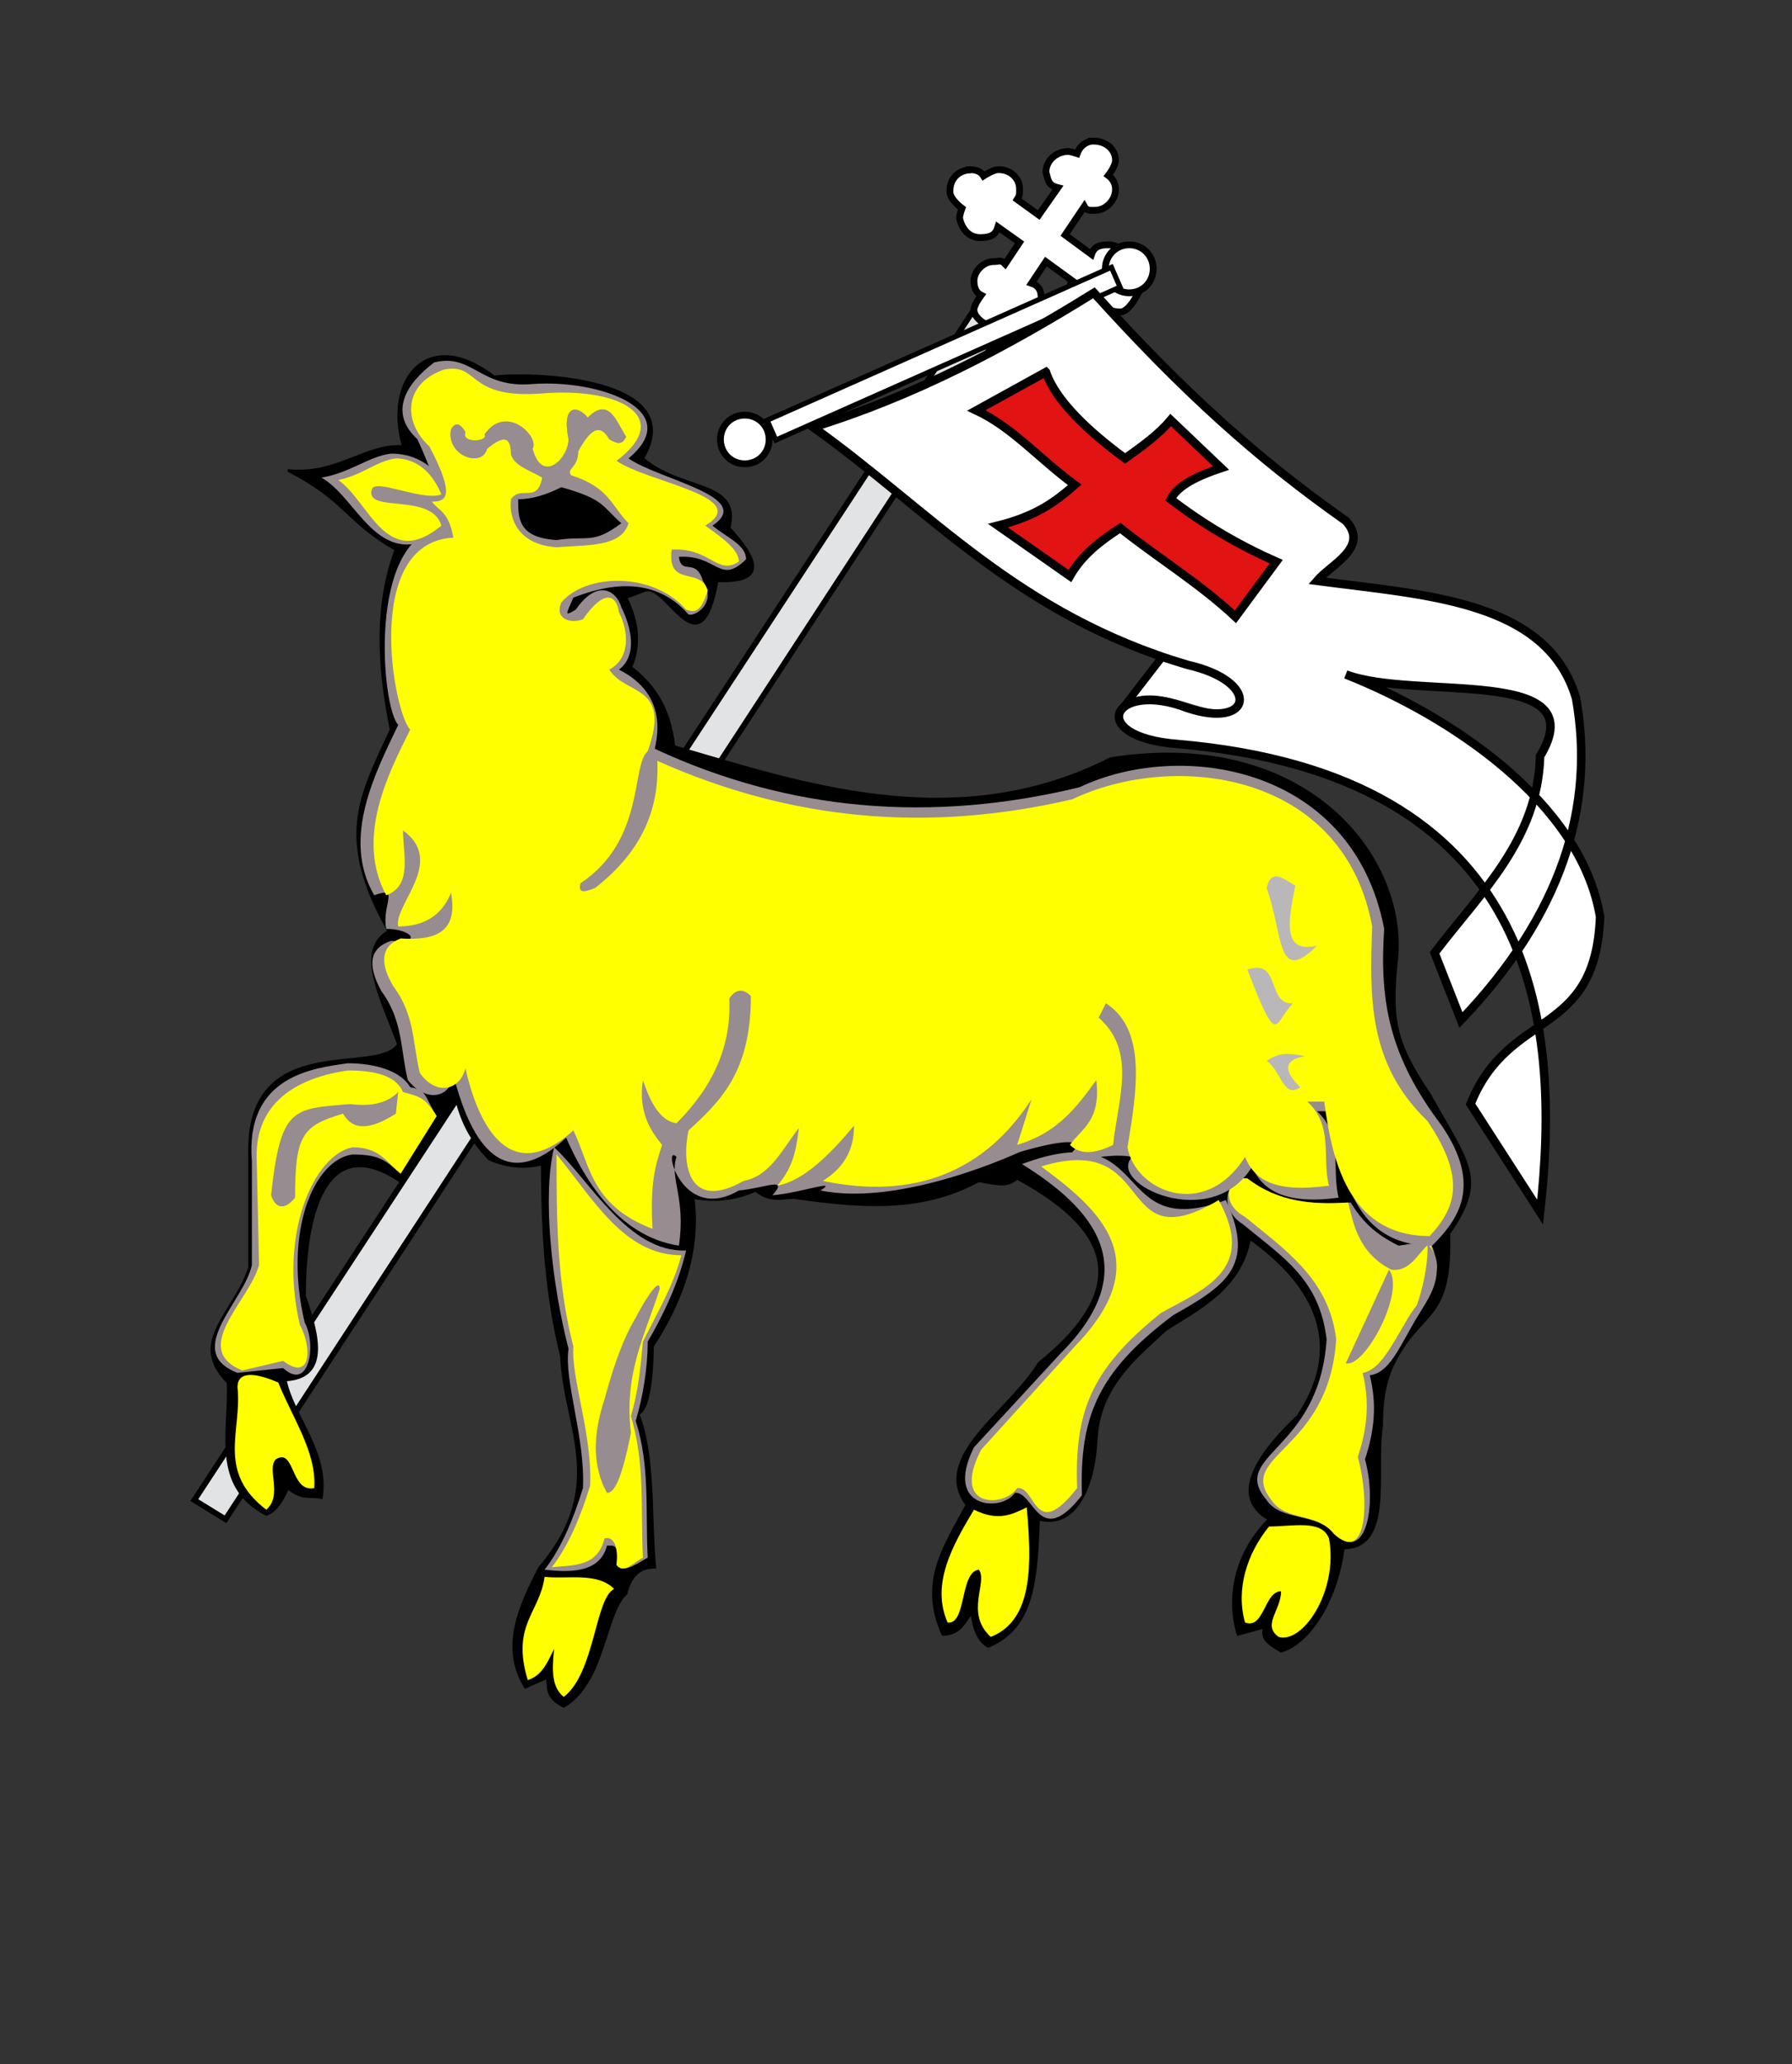 <?xml version="1.0" encoding="UTF-8" standalone="no"?>
<svg xmlns:dc="http://purl.org/dc/elements/1.1/" xmlns:cc="http://creativecommons.org/ns#" xmlns:rdf="http://www.w3.org/1999/02/22-rdf-syntax-ns#" xmlns:svg="http://www.w3.org/2000/svg" xmlns="http://www.w3.org/2000/svg" width="747" height="860" version="1.1">
  <rect width="100%" height="100%" fill="#333333" stroke="none"/>
<g style="fill:#ffff00;fill-opacity:1;fill-rule:evenodd;stroke:#000000;stroke-width:3;stroke-linecap:butt;stroke-linejoin:miter;stroke-miterlimit:4;stroke-opacity:1;stroke-dasharray:none" id="body">
      <path fill="#e2e3e4" stroke="inherit" stroke-width="2.347" d="M 81,625 406,129 418,137 94,633 z"/>
      <path fill="#000000" fill-rule="evenodd" stroke="inherit" stroke-width="1px" d="m 281,311 c -2,-17 -9,-26 -18,-33 4,-9 3,-19 -2,-29 l 8,-3 c 9,-3 23,35 30,-4 22,1 16,-10 5,-22 5,-20 -20,-15 -36,-29 20,-34 -47,-36 -62,-34 -27,-21 -46,0 -38,29 -16,-1 -27,12 -48,10 25,13 24,21 45,33 -8,21 -8,46 -2,75 -13,28 -23,45 -1,84 -14,8 -3,28 4,47 -8,14 -64,-7 -62,47 l 0,46 c -6,19 -26,31 -9,48 1,20 -7,43 16,55 3,-1 6,-4 9,-11 6,5 9,3 14,4 3,-19 -12,-34 -15,-49 18,-1 14,-18 8,-35 0,-37 10,-69 41,-47 l 22,-36 c 2,9 6,18 14,26 7,3 14,4 22,2 0,31 2,56 8,80 1,29 20,54 -9,88 -9,17 -16,34 -6,50 l 9,-4 c 1,4 -1,8 7,12 17,-10 17,-39 26,-47 2,-8 6,-11 12,-11 -2,-21 0,-46 -7,-64 4,-1 6,-14 6,-28 11,-17 20,-38 17,-62 5,1 15,2 26,-3 6,5 11,3 16,3 28,4 53,6 77,-7 10,2 12,2 16,-1 37,20 50,44 9,77 -12,20 -45,39 -30,59 -9,17 -20,32 -10,54 7,0 9,-5 12,-9 1,7 3,12 7,14 19,-8 20,-28 21,-53 15,4 23,-13 24,-33 1,-22 16,-34 29,-46 14,-9 31,-17 35,-38 18,13 44,38 20,74 -18,17 -28,34 -12,43 -13,13 -18,31 -13,48 l 11,-3 c -1,4 0,6 7,10 11,-3 23,-20 26,-43 21,0 13,-32 16,-51 0,-18 4,-25 9,-33 10,-15 20,-14 19,-47 16,-23 8,-29 -8,-58 -15,-22 -16,-32 -14,-54 6,-43 -36,-99 -119,-86 -65,33 -130,10 -182,-5 z"/>
      <path fill="#978c8f" fill-rule="evenodd" stroke="none" d="m 243,620 c -4,13 -9,25 -16,34 9,1 23,2 26,-10 3,0 5,-1 4,8 3,4 9,-1 13,-3 -1,-20 1,-38 -5,-57 3,-10 5,-22 5,-33 7,-12 13,-25 16,-38 -24,1 -40,-29 -55,-43 -5,20 -1,57 6,84 -2,13 7,37 6,58 z"/>
      <path fill-rule="evenodd" stroke="none" d="m 246,619 c -4,13 -9,25 -16,34 9,-1 19,0 22,-12 3,-1 6,2 5,11 3,4 7,-1 11,-3 -1,-20 1,-39 -5,-59 3,-10 4,-20 5,-31 6,-12 13,-24 16,-36 -24,0 -37,-24 -52,-42 0,26 0,53 7,80 -1,13 8,37 7,58 z"/>
      <path fill="#978c8f" fill-rule="evenodd" stroke="none" d="m 275,537 c 0,-6 -8,8 -10,12 -6,10 -10,23 -13,34 -5,15 -5,28 1,39 3,0 6,-5 10,-25 -3,-25 6,-41 12,-60 z"/>
      <path fill="#978c8f" fill-rule="evenodd" stroke="none" d="m 182,465 c -5,-8 -4,-11 -11,-12 -4,-7 -15,-10 -26,-10 -14,2 -43,5 -40,41 l 0,43 c -3,15 -29,36 -6,45 l 19,-2 c 11,10 14,-10 9,-19 -9,-38 4,-68 20,-70 12,0 14,3 20,8 l 15,-24 z"/>
      <path fill-rule="evenodd" stroke="none" d="m 182,465 c -5,-8 -7,-8 -14,-10 -3,-7 -12,-9 -23,-9 -14,2 -39,9 -38,37 l 1,44 c -4,15 -29,35 -7,44 l 17,-4 c 12,9 12,-6 7,-15 -9,-38 6,-71 22,-74 11,0 14,6 20,11 l 15,-24 z"/>
      <path fill="#978c8f" fill-rule="evenodd" stroke="none" d="m 166,455 c -5,5 -12,6 -20,5 -24,2 -29,1 -33,38 2,6 6,6 10,1 0,-26 3,-30 20,-35 4,7 11,7 22,0 l 1,-9 z"/>
      <path fill="#978c8f" fill-rule="evenodd" stroke="none" d="m 426,485 c 29,18 52,43 16,79 l -36,39 c -13,26 12,27 17,19 8,-1 10,24 28,1 -1,-32 6,-51 38,-75 21,-12 35,-20 22,-48 -49,18 -29,-36 -85,-15 z"/>
      <path fill-rule="evenodd" stroke="none" d="m 434,486 c 26,19 48,40 14,75 l -39,43 c -13,25 10,24 15,16 8,-1 7,23 25,0 -1,-31 5,-49 35,-73 18,-10 40,-18 24,-47 -44,26 -25,-29 -74,-14 z"/>
      <path fill="#978c8f" fill-rule="evenodd" stroke="none" d="m 520,491 c -8,-1 -13,12 -2,19 17,14 32,23 35,48 -3,47 -41,48 -25,67 6,9 21,5 28,14 14,13 18,-13 13,-31 4,-12 5,-23 2,-35 8,-1 12,-11 19,-23 6,-10 13,-18 6,-33 l -13,2 c -10,-5 -15,-10 -20,-18 -15,1 -30,0 -43,-10 z"/>
      <path fill-rule="evenodd" stroke="none" d="m 520,491 c -8,-1 -12,10 -1,16 17,14 35,26 38,51 -3,47 -42,48 -27,67 6,9 19,5 26,14 14,13 15,-14 10,-32 4,-12 5,-23 2,-35 7,-1 12,-11 19,-23 6,-10 16,-16 9,-31 -5,4 -8,12 -16,11 -14,-7 -16,-20 -18,-28 -15,1 -29,0 -42,-10 z"/>
      <path fill="#978c8f" fill-rule="evenodd" stroke="none" d="m 579,529 -18,39 c 8,2 25,-30 18,-39 z"/>
      <path fill="#978c8f" fill-rule="evenodd" stroke="none" d="m 595,518 c 1,13 -7,46 -26,54 9,1 11,-10 19,-24 6,-10 17,-18 7,-30 z"/>
      <path fill="none" stroke="inherit" stroke-width="1px" d="m 140,200 c 0,0 0,0 0,0 z"/>
      <path fill="#978c8f" fill-rule="evenodd" stroke="none" d="m 134,199 c 12,-2 20,-9 29,-10 8,0 18,3 25,17 -2,7 -6,-1 -1,14 -29,21 -37,-12 -53,-21 z"/>
      <path fill="#978c8f" fill-rule="evenodd" stroke="none" d="m 163,392 c 14,1 8,-5 -2,-5 -2,-10 6,-18 -5,-14 -14,-24 1,-52 10,-71 -7,-7 -13,-78 18,-82 -1,-12 -5,-11 -8,-16 5,0 8,1 -2,-21 -12,-11 -5,-23 7,-32 16,-4 19,11 41,9 28,-2 64,11 40,31 13,9 53,16 35,28 6,5 14,8 14,14 -11,11 -12,-2 -28,-1 1,8 7,0 10,10 6,9 -3,15 -6,14 -15,-17 -35,-12 -48,-7 -3,7 -4,8 1,5 9,-13 17,-8 19,-1 4,8 7,20 -1,26 22,11 15,31 15,33 56,26 115,31 177,16 42,-20 114,-9 127,59 -2,30 2,53 24,82 17,25 7,39 -4,50 -35,0 -38,-34 -42,-56 l -6,0 c 11,10 6,24 9,36 -22,3 -32,-3 -36,-13 -17,28 -61,7 -50,-4 -11,-2 -20,3 -25,-2 6,-6 -5,-5 -22,0 0,0 -49,23 -83,16 8,-5 -8,1 -20,2 7,-8 -3,-3 -14,-2 -24,14 -32,-20 -26,-14 -3,9 4,17 1,37 -26,-4 -40,-29 -47,-45 -30,28 -42,-7 -47,-26 -1,9 -11,12 -19,2 -3,-12 -2,-25 -11,-37 -6,-11 -5,-18 4,-21 z m 53,-184 c 6,0 12,-2 18,-5 18,5 17,8 25,15 -12,9 -14,5 -27,7 -16,-1 -16,-9 -16,-17 z"/>
      <path fill-rule="evenodd" stroke="none" d="m 141,200 c 10,-2 16,-8 24,-9 6,0 14,3 19,15 -8,3 -28,-7 -29,-2 -3,10 25,1 29,15 -23,19 -30,-10 -43,-19 z"/>
      <path fill-rule="evenodd" stroke="none" d="m 167,391 c 15,1 24,-3 21,-19 -4,10 -12,14 -22,14 -2,-9 20,-27 2,-40 0,10 4,23 -7,27 -13,-24 1,-51 10,-69 -7,-7 -20,-78 18,-80 -2,-11 -6,-11 -9,-15 6,0 10,-2 -1,-23 -11,-10 -11,-26 6,-32 15,-3 9,12 40,10 34,-3 56,10 32,28 13,9 57,15 37,27 7,5 14,10 14,15 -9,6 -12,-6 -28,-5 -2,16 12,7 15,17 -3,10 -6,9 -9,8 -14,-16 -42,-15 -52,-3 -3,7 4,9 9,7 9,-13 14,-10 15,-3 4,8 5,19 -4,24 7,11 26,6 16,34 -7,6 -1,37 -28,55 -1,4 1,4 6,2 18,-14 27,-31 26,-53 56,25 113,30 173,16 42,-20 113,-12 125,53 -1,29 -2,57 23,81 17,25 11,37 1,48 -35,0 -41,-34 -44,-56 l -7,0 c 11,10 6,24 9,35 -22,3 -31,-2 -35,-12 -17,27 -46,14 -49,-4 4,-24 8,-49 -9,-60 l -3,6 c 16,14 8,34 6,53 -8,4 -14,4 -18,0 5,-7 13,-10 11,-27 -8,11 -16,22 -33,27 l 6,-19 c -22,34 -54,41 -87,34 8,-5 13,-12 13,-23 -10,12 -21,23 -32,25 7,-8 8,-16 9,-24 -7,9 -12,20 -23,22 -23,13 -26,-7 -23,-21 13,-12 26,-24 26,-56 -4,-4 -7,-2 -9,1 1,20 -7,37 -22,52 -7,-1 -11,-9 -14,-18 -2,13 3,21 8,27 -3,9 -5,16 -4,35 -26,-10 -26,-27 -33,-41 -29,26 -41,-8 -45,-26 -2,9 -12,12 -19,2 -3,-12 -2,-24 -11,-36 -6,-10 -5,-17 3,-20 z m 46,-183 c 4,-6 11,2 13,-9 -5,-3 -12,-5 -13,-10 0,-8 -4,-7 -10,-2 -2,8 -17,3 -15,-8 1,-2 3,-4 6,1 -2,5 10,4 8,1 9,-13 23,1 20,6 4,15 15,4 15,-4 -3,-15 4,-14 8,-9 9,-9 12,2 16,8 -2,2 -2,4 -7,1 -4,-7 -8,-4 -13,5 0,7 -5,7 -3,10 16,5 17,13 24,20 -3,10 -17,9 -30,10 -16,-1 -20,-12 -19,-20 z"/>
      <path fill="#978c8f" fill-rule="evenodd" stroke="none" d="m 227,199 c -6,-3 -13,-5 -14,-10 0,-8 -4,-7 -10,-2 -2,8 -17,3 -15,-8 1,-2 3,-4 6,1 -2,5 10,4 8,1 9,-13 23,1 20,6 4,15 15,4 15,-4 -3,-15 4,-14 8,-9 9,-9 12,2 16,8 -1,2 -2,4 -7,1 -4,-7 -8,-4 -13,5 0,7 -5,7 -3,10 -10,2 -14,9 -11,1 z"/>
      <path fill="#bab7b9" fill-rule="evenodd" stroke="none" d="m 528,370 c 2,-9 8,-3 12,-1 -4,18 -4,28 9,25 -17,17 -14,-5 -21,-24 z"/>
      <path fill="#bab7b9" fill-rule="evenodd" stroke="none" d="m 520,404 c 14,-5 8,15 19,14 -8,8 -6,20 -19,-14 z"/>
      <path fill="#bab7b9" fill-rule="evenodd" stroke="none" d="m 528,442 c 6,-4 10,-3 16,-2 -11,2 -7,8 -2,13 -7,5 -8,-7 -14,-11 z"/>
      <path fill="none" stroke="inherit" stroke-width="3.543" d="m 549,241 c -12,16 -25,35 -33,53"/>
      <path fill="#ffffff" fill-rule="evenodd" stroke="none" d="m 638,332 c 6,7 13,15 18,24 -5,16 -13,30 -21,41 -5,-12 -10,-21 -17,-30 l 20,-35 z"/>
      <path fill="#ffffff" fill-rule="evenodd" stroke="none" d="m 468,293 15,-19 c 13,6 34,7 33,19 -10,10 -32,-11 -48,0 z"/>
      <path fill="none" stroke="inherit" stroke-width="3.189" d="m 485,273 -17,22"/>
      </g>
<g style="fill:#ffff00;fill-opacity:1;fill-rule:evenodd;stroke:#000000;stroke-width:3;stroke-linecap:butt;stroke-linejoin:miter;stroke-miterlimit:4;stroke-opacity:1;stroke-dasharray:none" id="ungled">
        <path fill-rule="evenodd" stroke="none" d="m 227,657 c 10,1 22,-2 29,5 -8,4 -8,35 -21,45 -5,-4 -5,-11 -4,-20 -3,6 -5,11 -11,13 -7,-23 5,-28 7,-43 z"/>
        <path fill-rule="evenodd" stroke="none" d="m 116,576 c 6,15 16,29 15,44 -10,2 -8,-17 -16,-12 -4,4 3,15 -4,21 -21,-16 -10,-33 -12,-51 0,-8 10,-5 17,-2 z"/>
        <path fill-rule="evenodd" stroke="none" d="m 406,629 c 10,5 16,2 22,-1 2,23 3,47 -15,54 -11,-10 -1,-23 -5,-28 -8,1 -5,23 -13,22 -7,-16 2,-32 11,-47 z"/>
        <path fill-rule="evenodd" stroke="none" d="m 554,641 c -3,-8 -15,-5 -25,-5 -9,11 -14,26 -10,40 8,3 8,-13 15,-13 0,8 -8,14 -1,19 10,3 25,-19 21,-41 z"/>
      </g><g style="fill:#ffff00;fill-opacity:1;fill-rule:evenodd;stroke:#000000;stroke-width:3;stroke-linecap:butt;stroke-linejoin:miter;stroke-miterlimit:4;stroke-opacity:1;stroke-dasharray:none" id="banner">
        <path fill="#ffffff" stroke="inherit" stroke-width="2.835" d="m 455,58.8 c -3,0.5 -5,2.5 -6,5.2 l 0,0 c 0,0 -3,-1 -4,-0.9 -5,0.2 -9,4 -9,8.6 1,3.7 1,5.5 5,6.5 l -8,11.4 -9,-6.5 c 1,-1.6 1,-1.8 1,-4.4 0,-4.6 -4,-8.2 -9,-8 -2,0 -6,2.6 -6,2.6 l 0,0 c -1,-1.7 -3,-2.7 -6,-2.6 0,0 0,0 0,0.1 -5,0.4 -8,4.1 -8,8.6 0,0.2 0,0.4 0,0.6 0,3.1 5,6.8 5,6.8 l 0,0 c 0,0 -1,2.7 -1,4.1 1,4.6 4,8.3 9,8.1 4,-0.1 6,-1.1 7,-4.4 l 9,6.4 -6,9 c -2,-2 -2,-1 -5,-1 -4,0 -8,4 -8,8 0,3 1,5 3,6 l 0,0 c 0,0 -3,4 -3,6 0,5 9,8 9,8 l 0,0 c 0,0 6,-2 7,-5 l 0,0 c 0,0 3,1 4,1 5,0 9,-4 8,-9 0,-3 -1,-5 -4,-6 l 6,-9 11,8 c -1,1 -1,3 -1,5 0,5 4,8 9,8 2,0 5,-2 5,-2 l 0,0 c 2,1 4,2 7,2 4,0 8,-9 8,-9 l 0,0 -6,-7 0,0 c 0,0 1,-3 1,-4 0,-5 -4,-8 -8,-8 -4,0 -6,1 -7,4 L 444,97.9 452,86 c 1,1.8 2,1.7 5,1.6 4,-0.2 8,-4.1 8,-8.7 0,-2.3 -1,-4.3 -3,-5.8 l 0,0 c 0,0 3,-3.8 3,-6.3 0,-4.6 -4,-8 -9,-8 l -1,0 0,0 0,0 0,0 z"/>
        <path fill="#ffffff" stroke="inherit" stroke-width="2.835" d="m320.6, 183.1   c0,5.706 -4.438,10.14 -10.14,10.14 -5.706,0 -10.14,-4.438 -10.14,-10.14 0,-5.706 4.438,-10.14 10.14,-10.14 5.706,0 10.14,4.438 10.14,10.14   z "/>
        <path fill="#ffffff" stroke="inherit" stroke-width="2.835" d="m480.7, 112   c0,5.625 -4.361,10 -9.968,10 -5.607,0 -9.968,-4.375 -9.968,-10 0,-5.625 4.361,-10 9.968,-10 5.607,0 9.968,4.375 9.968,10   z "/>
        <path fill="#ffffff" stroke="inherit" stroke-width="2.106" d="m319.8, 175.1 143.5,-63.74 3.6,8.244 -143.5,63.74   z "/>
        <path fill="#ffffff" fill-rule="evenodd" stroke-width="3.543" d="m 456,122 c -37,23 -75,43 -117,56 49,35 85,78 156,99 31,7 27,27 0,18 -31,-12 -43,12 -4,15 150,13 160,115 151,195 l -29,-45 c 16,-40 52,-27 54,-78 -8,-48 -63,-84 -106,-101 29,11 104,-4 81,34 -1,35 -25,57 -44,82 l 11,28 c 42,-44 56,-89 48,-134 -12,-41 -63,-43 -108,-49 6,-7 22,-14 12,-25 -37,-26 -68,-54 -105,-95 z"/>
        <path fill="#E21313" fill-rule="evenodd" stroke="inherit" stroke-width="3.543" d="m 436,155 -29,16 c 15,7 26,20 41,31 -8,7 -16,13 -32,17 l 30,21 c 4,-7 10,-13 21,-20 15,12 33,23 48,37 l 17,-23 c -16,-7 -31,-16 -44,-26 3,-6 12,-10 21,-13 l -21,-20 c -5,6 -12,11 -19,16 -15,-11 -29,-24 -33,-36 z"/>
      </g></svg>

